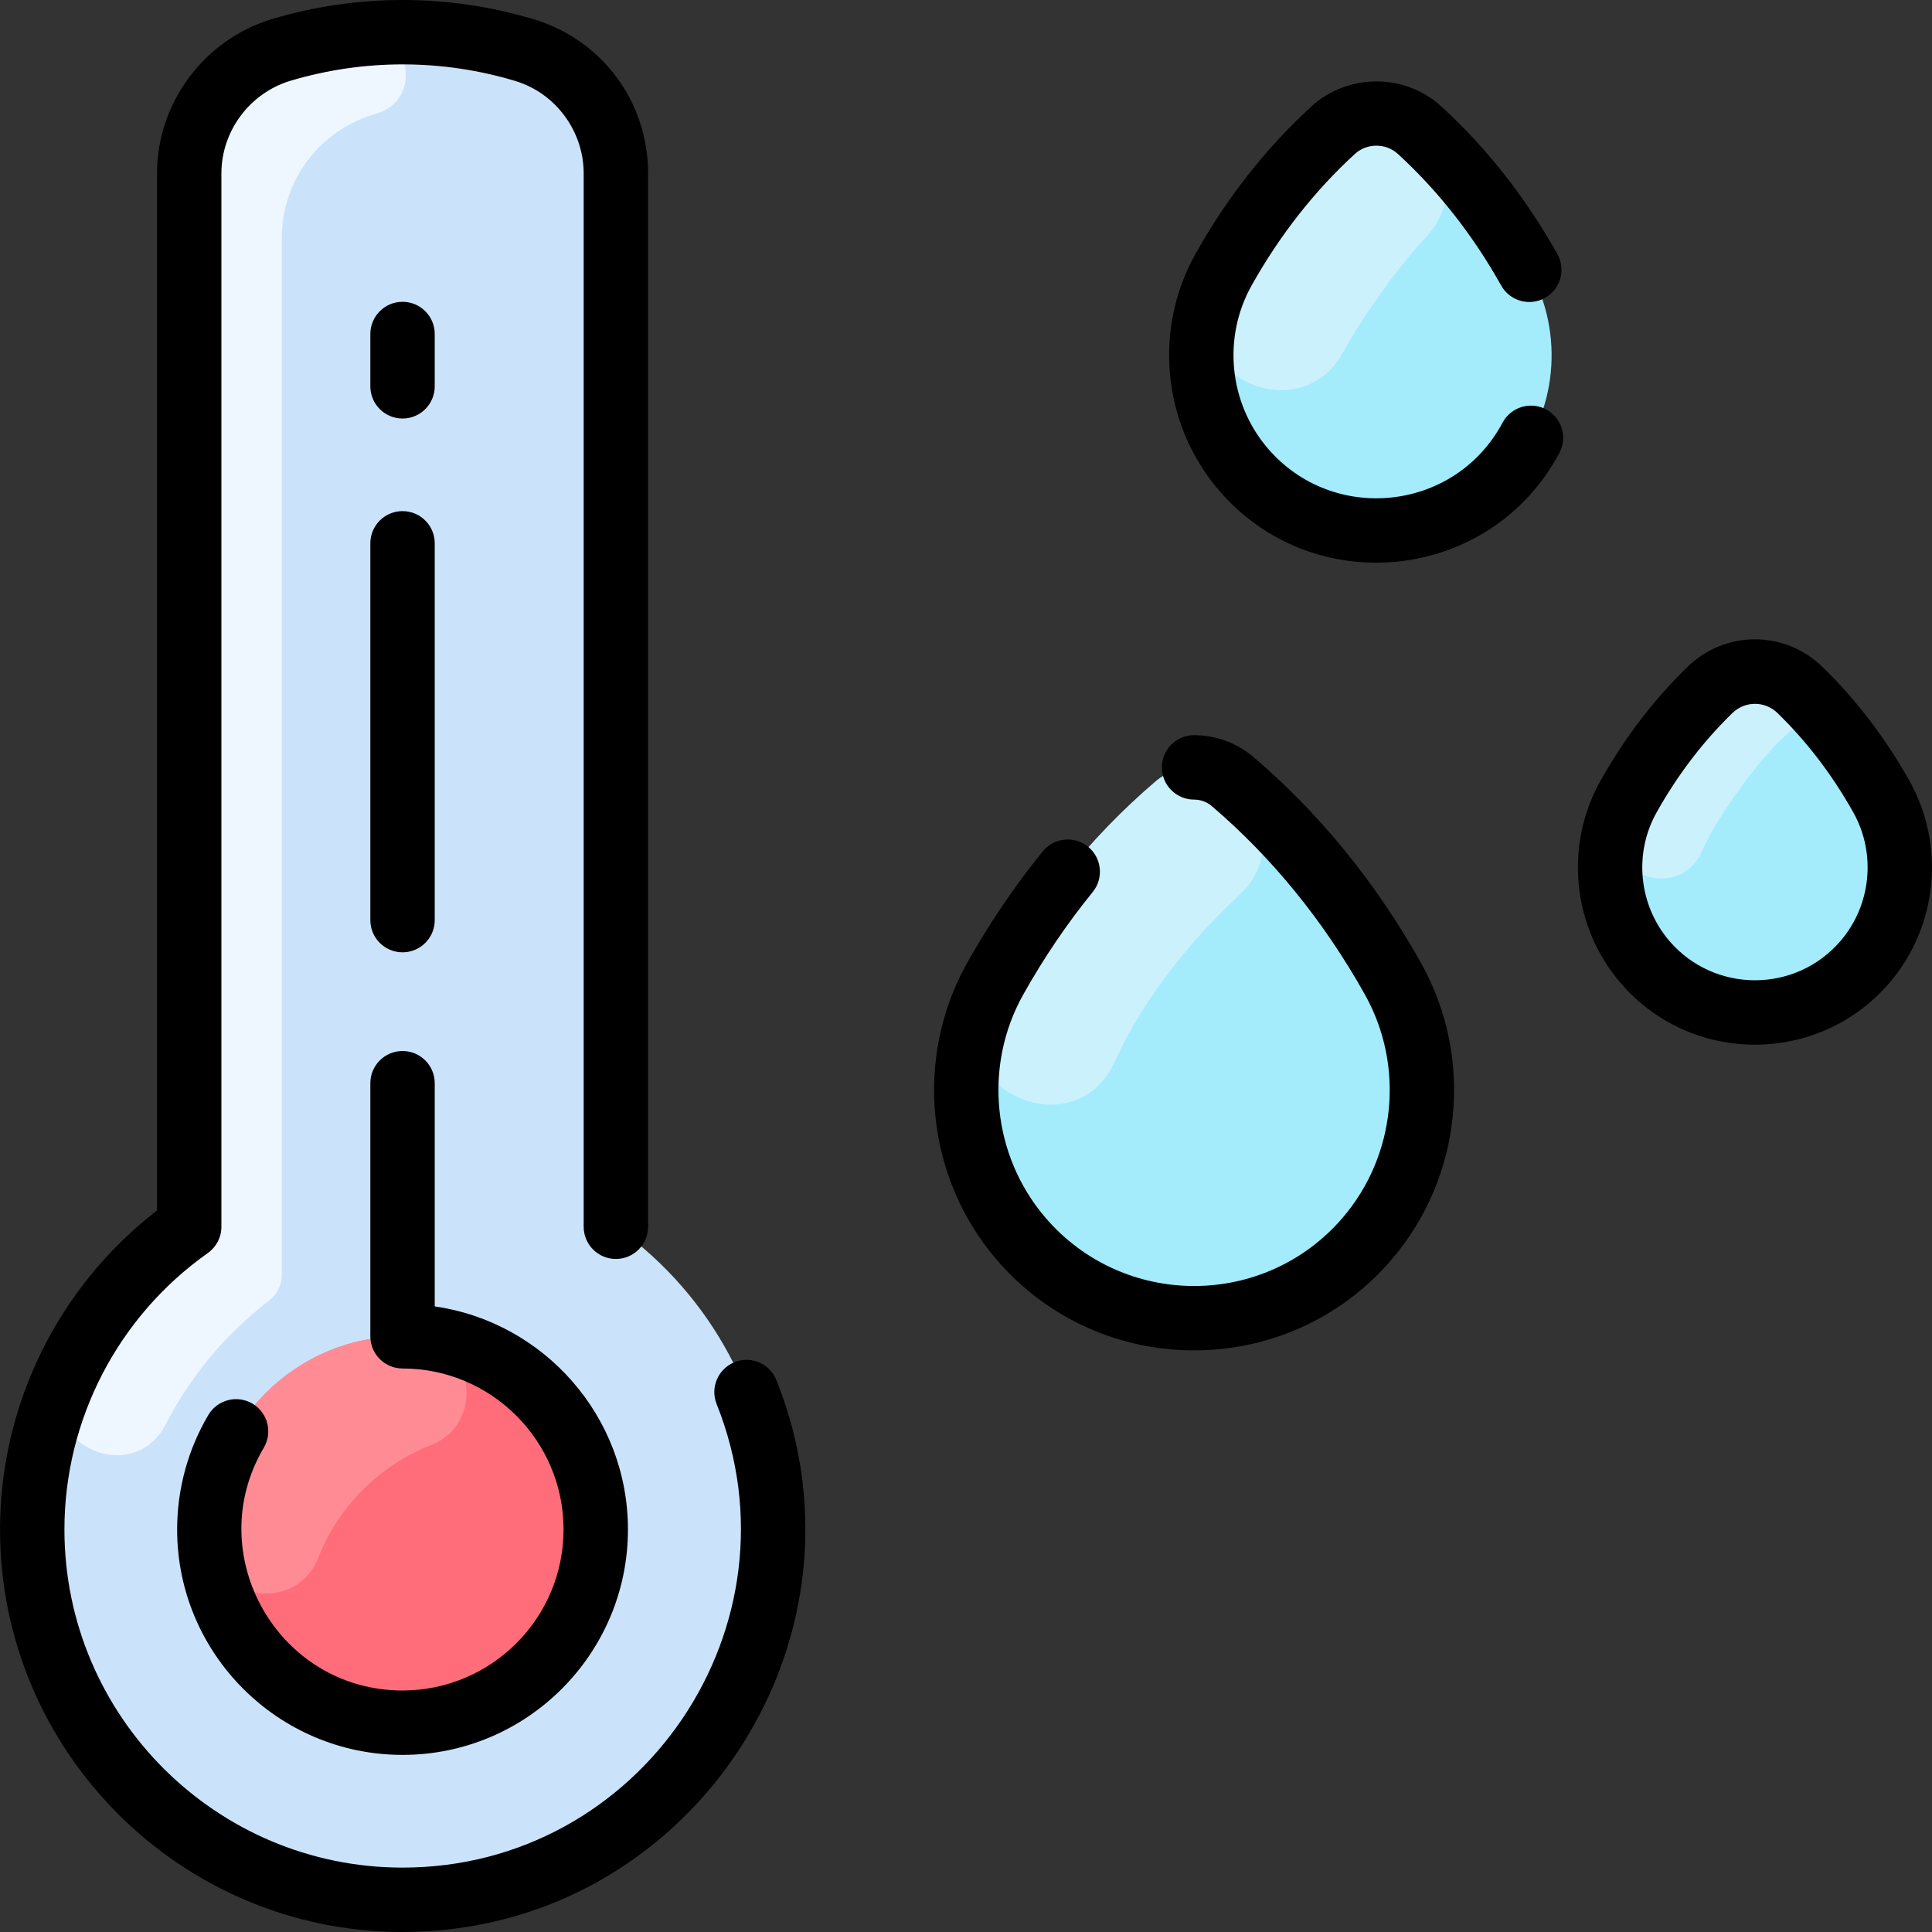 <svg id="Layer_1" enable-background="new 0 0 479.978 479.978" height="512" viewBox="0 0 479.978 479.978" width="512" xmlns="http://www.w3.org/2000/svg"><rect x="0" y="0" width="479.978" height="479.978" fill="#333333" stroke="none"/><g fill="#a4ebfc"><path d="m346.086 243.198c11.537 20.595 9.098 46.36-6.39 64.47-22.667 26.475-63.525 26.379-86.09 0-15.42-18.03-17.98-43.77-6.39-64.47 10.22-18.26 23.51-35.08 39.85-49.03 5.51-4.7 13.66-4.7 19.17 0 16.34 13.95 29.62 30.77 39.85 49.03z"/><path d="m379.926 67.028c8.876 15.843 7.008 35.632-4.91 49.55-17.359 20.295-48.771 20.319-66.15 0-11.85-13.86-13.81-33.64-4.91-49.55 7.14-12.75 16.22-24.58 27.23-34.67 6.07-5.57 15.44-5.57 21.52 0 11.01 10.09 20.09 21.92 27.22 34.67z"/><path d="m467.416 197.938c7.345 13.116 5.789 29.478-4.06 41-14.4 16.823-40.39 16.777-54.73 0-9.81-11.47-11.43-27.83-4.06-41 5.4-9.65 12.15-18.66 20.25-26.53 6.22-6.05 16.13-6.05 22.36 0 8.09 7.871 14.84 16.88 20.24 26.53z"/></g><path d="m353.772 33.346c7.169 6.721 7.565 18.01.84 25.176-7.553 8.049-16.568 21.001-20.888 28.925-10.618 19.476-40.403 6.216-32.524-14.52 3.38-8.896 15.01-26.845 29.986-40.569 6.07-5.57 15.44-5.57 21.52 0 .357.328.713.657 1.066.988z" fill="#caf1fc"/><path d="m308.117 222.146c-10.415 9.582-23.44 24.528-31.205 41.675-9.519 21.019-41.483 7.876-33.032-13.594.935-2.376 2.045-4.724 3.336-7.029 10.22-18.26 23.51-35.08 39.85-49.03 5.51-4.7 13.66-4.7 19.17 0 .518.442 1.033.887 1.544 1.334 8.022 7.019 8.181 19.428.337 26.644z" fill="#caf1fc"/><path d="m422.881 211.364c-5.636 13.18-25.682 5.694-20.87-7.809.676-1.898 1.525-3.776 2.555-5.616 5.4-9.65 12.15-18.66 20.25-26.53 6.22-6.05 16.13-6.05 22.36 0 2.699 2.621 2.258 6.758-.504 8.758-8.663 6.273-20.459 23.407-23.791 31.197z" fill="#caf1fc"/><path d="m153.006 300.742v-257.663c0-14.092-9.201-26.565-22.696-30.625-19.745-5.941-40.564-5.965-60.344-.085-13.6 4.04-22.96 16.51-22.96 30.7v257.673c0 2.479-1.154 4.815-3.117 6.328-21.389 16.492-35.322 42.186-35.866 71.147-.953 50.748 39.964 93.07 90.716 93.753 51.391.692 93.267-40.76 93.267-91.991 0-29.67-14.053-56.066-35.862-72.893-1.97-1.521-3.138-3.856-3.138-6.344z" fill="#cbe3fa"/><path d="m89.731 8.548c12.226-1.269 15.577 16.222 3.776 19.662-14.767 4.304-23.501 17.205-23.501 30.858v257.67c0 2.491-1.171 4.83-3.146 6.35-11.113 8.554-19.684 19.093-25.655 30.698-8.23 15.996-32.508 4.736-25.146-11.678 5.928-13.218 15.168-25.318 27.813-35.032 1.971-1.514 3.133-3.85 3.133-6.336v-257.672c0-14.19 9.36-26.66 22.96-30.7 5.835-1.734 12.628-3.08 19.766-3.82z" fill="#eef7ff"/><path d="m100.007 331.978c26.51 0 47.999 21.49 47.999 48s-21.49 48-48 48-48-21.491-48-48.001 21.491-47.999 48.001-47.999z" fill="#ff6d7a"/><path d="m107.033 359.034c-12.708 4.956-23.016 15.263-27.972 27.971-5.396 13.835-26.079 10.717-26.968-4.106-1.725-28.741 21.995-52.565 50.835-50.833 14.823.89 17.94 21.573 4.105 26.968z" fill="#ff8c95"/><g><path d="m311.429 188.088c-4.11-3.509-9.359-5.441-14.778-5.441-4.418 0-8 3.582-8 8s3.582 8 8 8c1.614 0 3.174.572 4.391 1.61 15.042 12.843 27.848 28.604 38.06 46.847 9.907 17.697 7.701 39.948-5.488 55.368-19.425 22.708-54.529 22.674-73.924 0-13.189-15.42-15.396-37.671-5.488-55.369 5.077-9.069 10.886-17.646 17.265-25.493 2.787-3.429 2.268-8.467-1.16-11.254-3.429-2.788-8.468-2.268-11.254 1.16-6.958 8.559-13.287 17.902-18.812 27.771-13.167 23.522-10.238 53.094 7.291 73.585 25.811 30.178 72.468 30.132 98.24 0 17.528-20.491 20.459-50.063 7.291-73.585-11.14-19.897-25.147-37.124-41.634-51.199z"/><path d="m384.114 101.715c-3.894-2.08-8.742-.607-10.824 3.291-11.819 22.133-42.146 25.301-58.341 6.368-9.633-11.262-11.244-27.513-4.009-40.438 6.995-12.496 15.626-23.492 25.653-32.682 3-2.75 7.703-2.75 10.703 0 10.025 9.188 18.656 20.184 25.652 32.682 2.158 3.855 7.034 5.231 10.889 3.072 3.854-2.158 5.23-7.033 3.072-10.889-7.829-13.985-17.52-26.319-28.803-36.661-9.065-8.306-23.263-8.305-32.324.001-11.284 10.342-20.976 22.676-28.804 36.661-10.496 18.749-8.16 42.32 5.812 58.654 23.523 27.5 67.516 22.812 84.614-9.235 2.082-3.897.609-8.744-3.29-10.824z"/><path d="m474.401 194.036c-5.967-10.658-13.252-20.201-21.652-28.362-9.396-9.13-24.114-9.129-33.512-.001-8.402 8.164-15.688 17.707-21.652 28.362-8.966 16.016-6.971 36.15 4.964 50.102 17.574 20.546 49.34 20.516 66.889 0 11.932-13.952 13.928-34.086 4.963-50.101zm-17.122 39.7c-11.185 13.077-31.403 13.058-42.572 0-7.596-8.88-8.866-21.693-3.161-31.885 5.21-9.307 11.549-17.618 18.841-24.703 3.143-3.053 8.068-3.054 11.213.001 7.291 7.083 13.63 15.395 18.841 24.701 5.703 10.193 4.433 23.006-3.162 31.886z"/><path d="m182.493 338.412c-4.103 1.641-6.098 6.297-4.458 10.398 21.954 54.909-18.624 115.168-78.029 115.168-46.318 0-84-37.683-84-84 0-27.254 13.313-52.925 35.614-68.67 2.123-1.499 3.386-3.936 3.386-6.535v-261.701c0-10.546 7.088-20.018 17.238-23.032 18.261-5.426 37.66-5.381 55.773.078 10.003 3.014 16.989 12.453 16.989 22.956v261.699c0 4.418 3.582 8 8 8s8-3.582 8-8v-261.699c0-17.781-11.402-33.163-28.373-38.276-21.088-6.356-43.703-6.406-64.945-.096-16.887 5.017-28.682 20.795-28.682 38.37v257.665c-24.498 18.888-39 48.2-39 79.241 0 55.141 44.86 100 100 100 70.69 0 119.038-71.704 92.886-137.107-1.64-4.103-6.296-6.098-10.399-4.459z"/><path d="m62.718 348.711c-3.801-2.247-8.708-.984-10.957 2.818-5.074 8.589-7.756 18.427-7.756 28.449 0 30.879 25.122 56 56 56s56-25.121 56-56c0-28.162-20.899-51.525-48-55.419v-55.452c0-4.418-3.582-8-8-8s-8 3.582-8 8v62.871c0 4.418 3.582 8 8 8 22.056 0 40 17.944 40 40s-17.944 40-40 40c-30.965 0-50.107-33.841-34.469-60.311 2.249-3.804.987-8.709-2.818-10.956z"/><path d="m92.006 228.592c0 4.418 3.582 8 8 8s8-3.582 8-8v-93.613c0-4.418-3.582-8-8-8s-8 3.582-8 8z"/><path d="m100.006 103.978c4.418 0 8-3.582 8-8v-13c0-4.418-3.582-8-8-8s-8 3.582-8 8v13c0 4.418 3.582 8 8 8z"/></g></svg>
